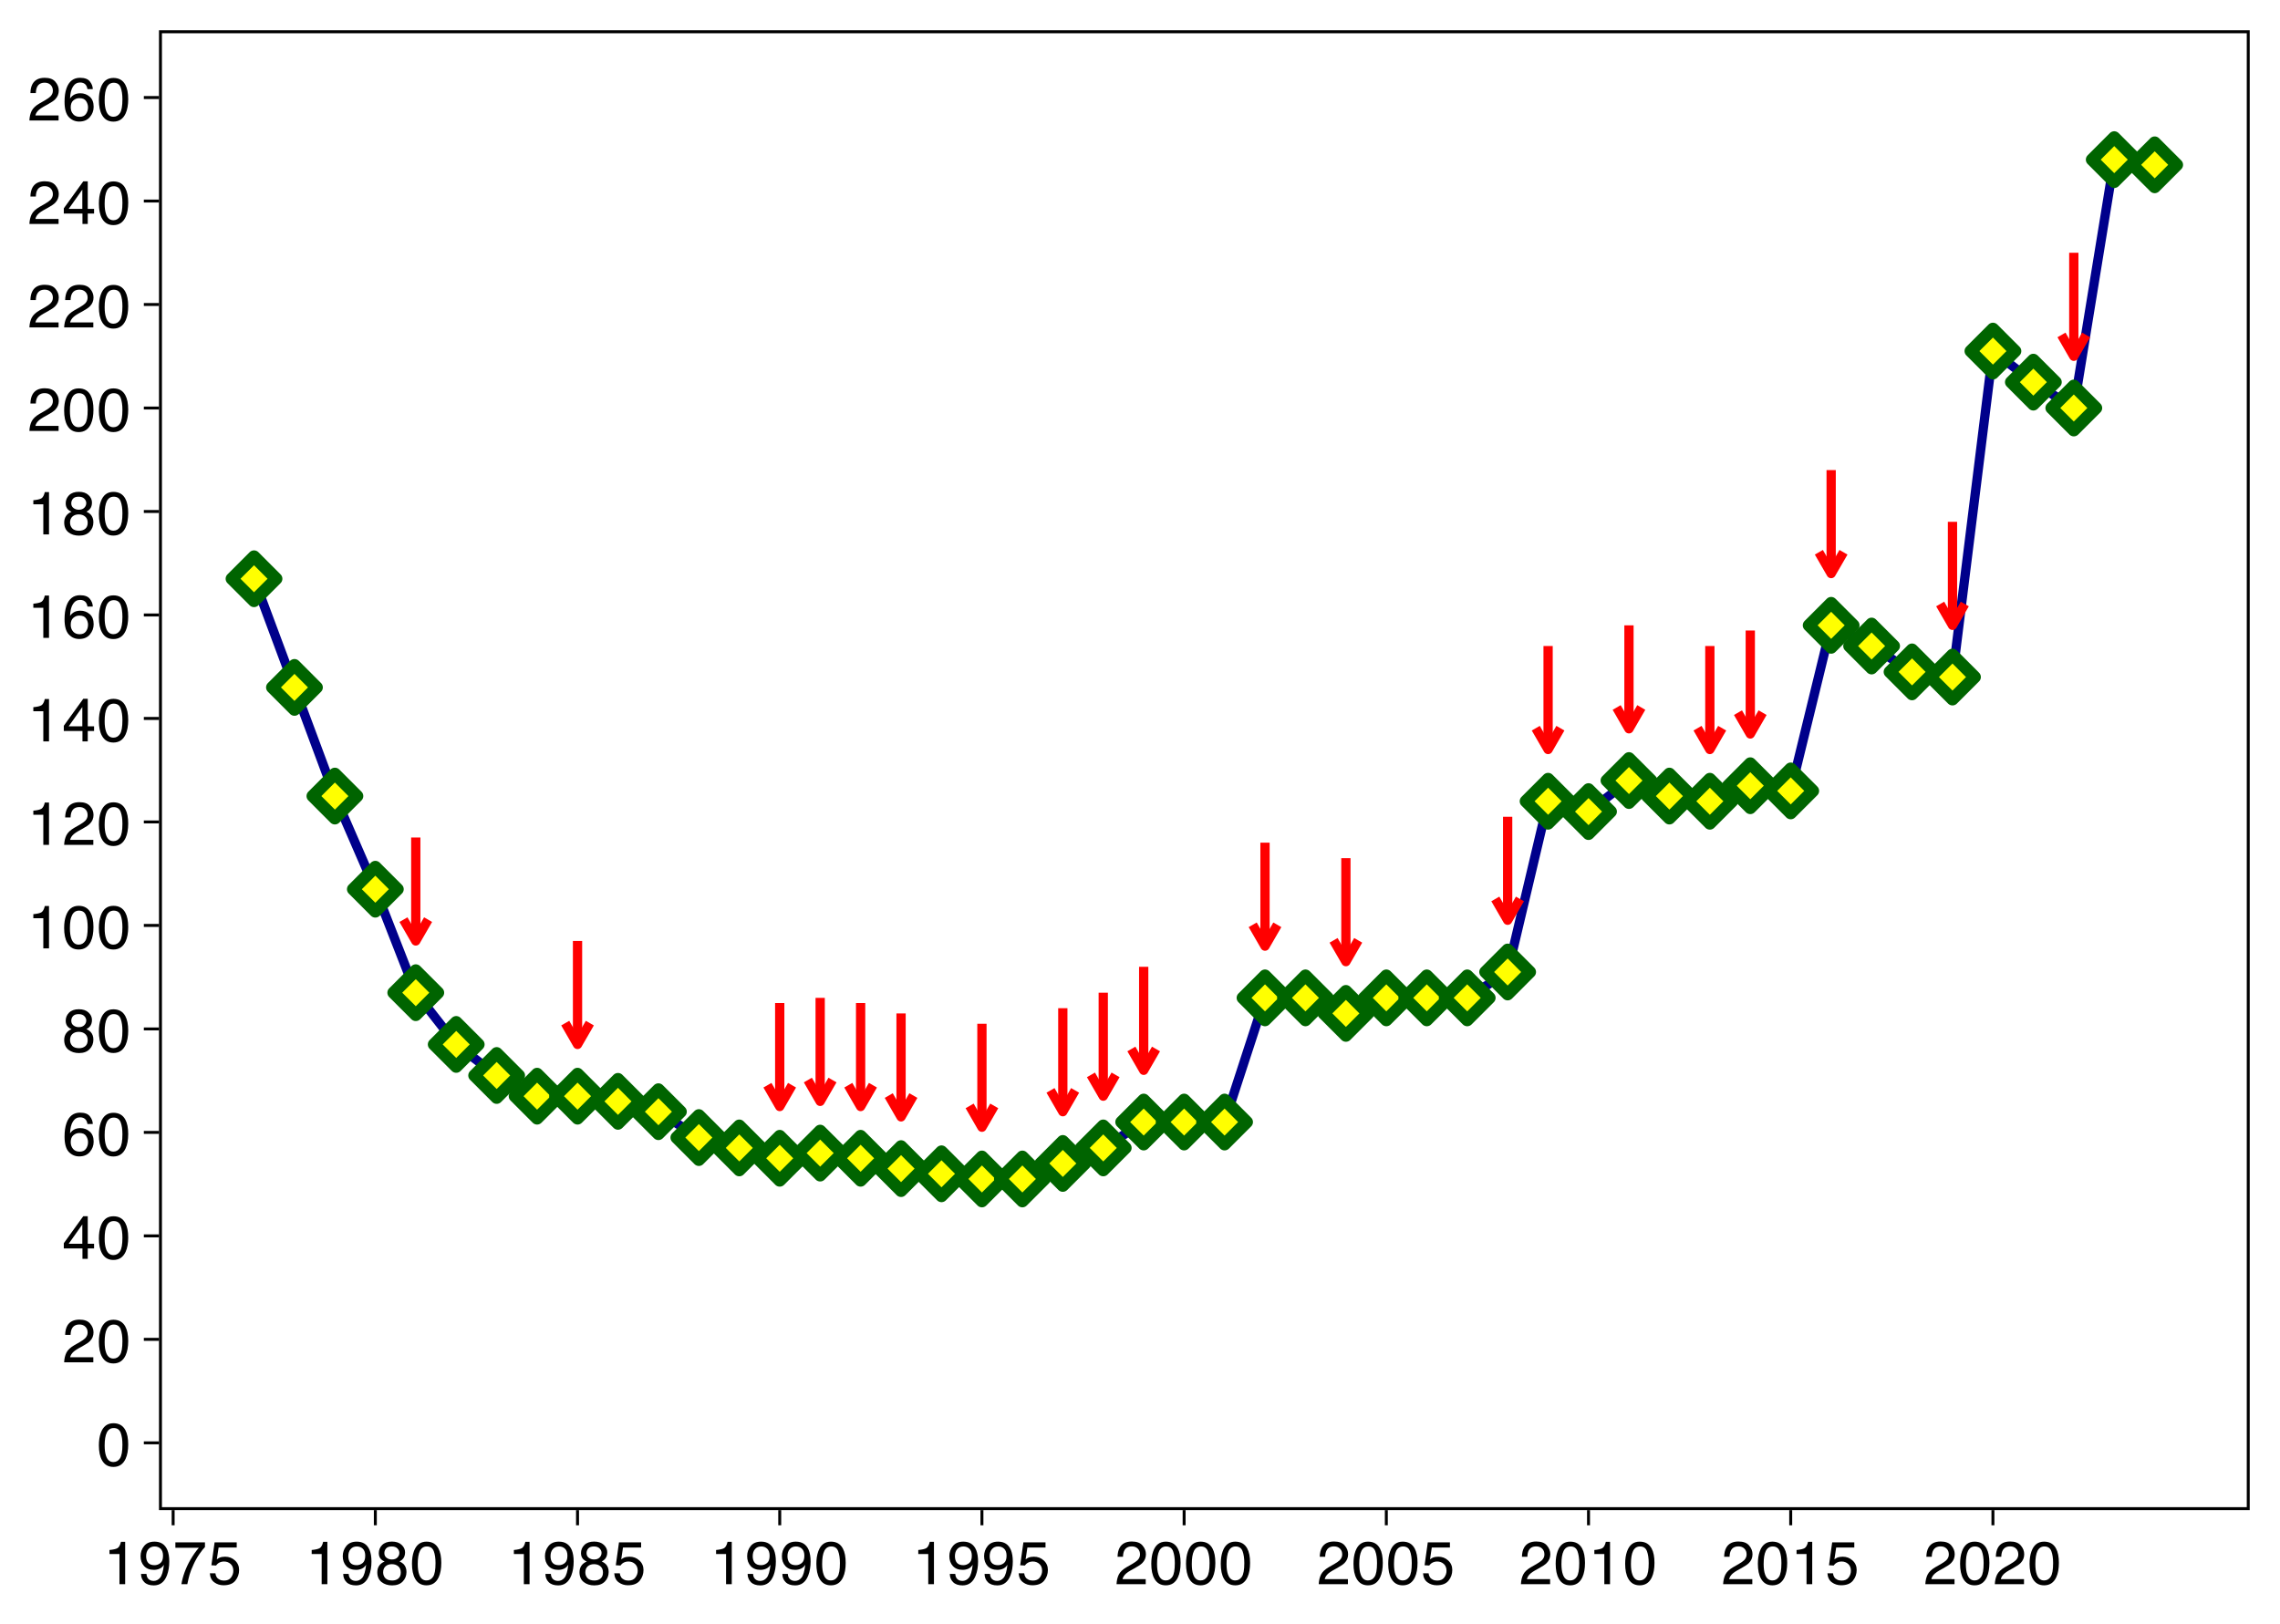 <?xml version="1.0" encoding="UTF-8"?>
<svg xmlns="http://www.w3.org/2000/svg" xmlns:xlink="http://www.w3.org/1999/xlink" width="525" height="374" viewBox="0 0 525 374">
<defs>
<g>
<g id="glyph-0-0">
<path d="M 0.453 0 L 0.453 -10.047 L 8.422 -10.047 L 8.422 0 Z M 7.172 -1.266 L 7.172 -8.781 L 1.703 -8.781 L 1.703 -1.266 Z M 7.172 -1.266 "/>
</g>
<g id="glyph-0-1">
<path d="M 3.781 -9.797 C 5.051 -9.797 5.969 -9.27 6.531 -8.219 C 6.969 -7.414 7.188 -6.312 7.188 -4.906 C 7.188 -3.57 6.988 -2.473 6.594 -1.609 C 6.02 -0.359 5.082 0.266 3.781 0.266 C 2.602 0.266 1.727 -0.242 1.156 -1.266 C 0.676 -2.117 0.438 -3.266 0.438 -4.703 C 0.438 -5.805 0.582 -6.758 0.875 -7.562 C 1.406 -9.051 2.375 -9.797 3.781 -9.797 Z M 3.781 -0.859 C 4.414 -0.859 4.922 -1.141 5.297 -1.703 C 5.672 -2.266 5.859 -3.316 5.859 -4.859 C 5.859 -5.973 5.723 -6.891 5.453 -7.609 C 5.18 -8.328 4.648 -8.688 3.859 -8.688 C 3.141 -8.688 2.609 -8.344 2.266 -7.656 C 1.93 -6.977 1.766 -5.977 1.766 -4.656 C 1.766 -3.656 1.875 -2.852 2.094 -2.25 C 2.414 -1.32 2.977 -0.859 3.781 -0.859 Z M 3.781 -0.859 "/>
</g>
<g id="glyph-0-2">
<path d="M 0.438 0 C 0.477 -0.844 0.648 -1.578 0.953 -2.203 C 1.266 -2.828 1.859 -3.395 2.734 -3.906 L 4.047 -4.656 C 4.629 -5 5.039 -5.289 5.281 -5.531 C 5.656 -5.914 5.844 -6.352 5.844 -6.844 C 5.844 -7.406 5.672 -7.852 5.328 -8.188 C 4.984 -8.531 4.531 -8.703 3.969 -8.703 C 3.125 -8.703 2.539 -8.379 2.219 -7.734 C 2.039 -7.391 1.941 -6.914 1.922 -6.312 L 0.672 -6.312 C 0.691 -7.164 0.852 -7.863 1.156 -8.406 C 1.688 -9.352 2.625 -9.828 3.969 -9.828 C 5.094 -9.828 5.91 -9.52 6.422 -8.906 C 6.941 -8.301 7.203 -7.629 7.203 -6.891 C 7.203 -6.109 6.926 -5.438 6.375 -4.875 C 6.062 -4.551 5.488 -4.16 4.656 -3.703 L 3.719 -3.188 C 3.281 -2.938 2.93 -2.703 2.672 -2.484 C 2.211 -2.086 1.926 -1.645 1.812 -1.156 L 7.156 -1.156 L 7.156 0 Z M 0.438 0 "/>
</g>
<g id="glyph-0-3">
<path d="M 4.625 -3.469 L 4.625 -7.906 L 1.484 -3.469 Z M 4.656 0 L 4.656 -2.391 L 0.359 -2.391 L 0.359 -3.594 L 4.844 -9.812 L 5.875 -9.812 L 5.875 -3.469 L 7.328 -3.469 L 7.328 -2.391 L 5.875 -2.391 L 5.875 0 Z M 4.656 0 "/>
</g>
<g id="glyph-0-4">
<path d="M 4.094 -9.828 C 5.188 -9.828 5.945 -9.539 6.375 -8.969 C 6.812 -8.406 7.031 -7.82 7.031 -7.219 L 5.812 -7.219 C 5.738 -7.613 5.625 -7.922 5.469 -8.141 C 5.164 -8.547 4.711 -8.75 4.109 -8.75 C 3.422 -8.75 2.875 -8.43 2.469 -7.797 C 2.062 -7.16 1.836 -6.25 1.797 -5.062 C 2.078 -5.477 2.43 -5.789 2.859 -6 C 3.254 -6.176 3.691 -6.266 4.172 -6.266 C 4.992 -6.266 5.707 -6.004 6.312 -5.484 C 6.926 -4.961 7.234 -4.18 7.234 -3.141 C 7.234 -2.254 6.941 -1.469 6.359 -0.781 C 5.785 -0.094 4.961 0.25 3.891 0.25 C 2.973 0.25 2.18 -0.094 1.516 -0.781 C 0.859 -1.477 0.531 -2.648 0.531 -4.297 C 0.531 -5.516 0.676 -6.547 0.969 -7.391 C 1.539 -9.016 2.582 -9.828 4.094 -9.828 Z M 4 -0.844 C 4.656 -0.844 5.141 -1.055 5.453 -1.484 C 5.773 -1.922 5.938 -2.438 5.938 -3.031 C 5.938 -3.531 5.789 -4.004 5.5 -4.453 C 5.219 -4.91 4.695 -5.141 3.938 -5.141 C 3.414 -5.141 2.953 -4.961 2.547 -4.609 C 2.148 -4.266 1.953 -3.738 1.953 -3.031 C 1.953 -2.414 2.133 -1.895 2.5 -1.469 C 2.863 -1.051 3.363 -0.844 4 -0.844 Z M 4 -0.844 "/>
</g>
<g id="glyph-0-5">
<path d="M 3.812 -5.688 C 4.352 -5.688 4.773 -5.836 5.078 -6.141 C 5.379 -6.441 5.531 -6.801 5.531 -7.219 C 5.531 -7.582 5.383 -7.914 5.094 -8.219 C 4.801 -8.531 4.359 -8.688 3.766 -8.688 C 3.172 -8.688 2.738 -8.531 2.469 -8.219 C 2.207 -7.914 2.078 -7.562 2.078 -7.156 C 2.078 -6.695 2.25 -6.336 2.594 -6.078 C 2.938 -5.816 3.344 -5.688 3.812 -5.688 Z M 3.891 -0.844 C 4.453 -0.844 4.922 -0.992 5.297 -1.297 C 5.672 -1.609 5.859 -2.07 5.859 -2.688 C 5.859 -3.312 5.664 -3.785 5.281 -4.109 C 4.895 -4.441 4.398 -4.609 3.797 -4.609 C 3.203 -4.609 2.719 -4.441 2.344 -4.109 C 1.977 -3.773 1.797 -3.312 1.797 -2.719 C 1.797 -2.207 1.961 -1.766 2.297 -1.391 C 2.641 -1.023 3.172 -0.844 3.891 -0.844 Z M 2.141 -5.219 C 1.797 -5.363 1.523 -5.535 1.328 -5.734 C 0.973 -6.098 0.797 -6.57 0.797 -7.156 C 0.797 -7.883 1.055 -8.508 1.578 -9.031 C 2.109 -9.551 2.859 -9.812 3.828 -9.812 C 4.773 -9.812 5.516 -9.562 6.047 -9.062 C 6.578 -8.57 6.844 -8 6.844 -7.344 C 6.844 -6.727 6.688 -6.234 6.375 -5.859 C 6.207 -5.641 5.941 -5.43 5.578 -5.234 C 5.984 -5.047 6.301 -4.832 6.531 -4.594 C 6.957 -4.133 7.172 -3.539 7.172 -2.812 C 7.172 -1.945 6.879 -1.211 6.297 -0.609 C 5.723 -0.016 4.91 0.281 3.859 0.281 C 2.898 0.281 2.094 0.023 1.438 -0.484 C 0.781 -1.004 0.453 -1.758 0.453 -2.75 C 0.453 -3.32 0.594 -3.816 0.875 -4.234 C 1.156 -4.66 1.578 -4.988 2.141 -5.219 Z M 2.141 -5.219 "/>
</g>
<g id="glyph-0-6">
<path d="M 1.344 -6.938 L 1.344 -7.875 C 2.227 -7.957 2.844 -8.098 3.188 -8.297 C 3.539 -8.504 3.805 -8.988 3.984 -9.75 L 4.953 -9.75 L 4.953 0 L 3.641 0 L 3.641 -6.938 Z M 1.344 -6.938 "/>
</g>
<g id="glyph-0-7">
<path d="M 1.859 -2.359 C 1.898 -1.68 2.16 -1.211 2.641 -0.953 C 2.891 -0.816 3.176 -0.75 3.5 -0.75 C 4.082 -0.75 4.582 -0.992 5 -1.484 C 5.414 -1.973 5.707 -2.969 5.875 -4.469 C 5.602 -4.039 5.266 -3.738 4.859 -3.562 C 4.461 -3.383 4.031 -3.297 3.562 -3.297 C 2.613 -3.297 1.863 -3.586 1.312 -4.172 C 0.77 -4.766 0.5 -5.523 0.5 -6.453 C 0.5 -7.336 0.77 -8.113 1.312 -8.781 C 1.852 -9.457 2.656 -9.797 3.719 -9.797 C 5.145 -9.797 6.129 -9.156 6.672 -7.875 C 6.961 -7.164 7.109 -6.281 7.109 -5.219 C 7.109 -4.02 6.93 -2.957 6.578 -2.031 C 5.984 -0.488 4.973 0.281 3.547 0.281 C 2.586 0.281 1.859 0.031 1.359 -0.469 C 0.859 -0.977 0.609 -1.609 0.609 -2.359 Z M 3.719 -4.375 C 4.207 -4.375 4.656 -4.535 5.062 -4.859 C 5.469 -5.18 5.672 -5.742 5.672 -6.547 C 5.672 -7.266 5.488 -7.801 5.125 -8.156 C 4.758 -8.508 4.297 -8.688 3.734 -8.688 C 3.141 -8.688 2.664 -8.484 2.312 -8.078 C 1.957 -7.672 1.781 -7.129 1.781 -6.453 C 1.781 -5.816 1.93 -5.312 2.234 -4.938 C 2.547 -4.562 3.039 -4.375 3.719 -4.375 Z M 3.719 -4.375 "/>
</g>
<g id="glyph-0-8">
<path d="M 7.328 -9.625 L 7.328 -8.547 C 7.004 -8.242 6.582 -7.711 6.062 -6.953 C 5.539 -6.203 5.082 -5.391 4.688 -4.516 C 4.289 -3.66 3.988 -2.883 3.781 -2.188 C 3.645 -1.727 3.473 -1 3.266 0 L 1.906 0 C 2.219 -1.863 2.898 -3.723 3.953 -5.578 C 4.578 -6.66 5.234 -7.598 5.922 -8.391 L 0.516 -8.391 L 0.516 -9.625 Z M 7.328 -9.625 "/>
</g>
<g id="glyph-0-9">
<path d="M 1.734 -2.5 C 1.816 -1.789 2.141 -1.305 2.703 -1.047 C 2.992 -0.898 3.332 -0.828 3.719 -0.828 C 4.445 -0.828 4.984 -1.062 5.328 -1.531 C 5.68 -2 5.859 -2.516 5.859 -3.078 C 5.859 -3.766 5.648 -4.289 5.234 -4.656 C 4.816 -5.031 4.316 -5.219 3.734 -5.219 C 3.316 -5.219 2.953 -5.133 2.641 -4.969 C 2.336 -4.812 2.082 -4.586 1.875 -4.297 L 0.812 -4.359 L 1.547 -9.625 L 6.641 -9.625 L 6.641 -8.438 L 2.469 -8.438 L 2.062 -5.719 C 2.289 -5.883 2.504 -6.016 2.703 -6.109 C 3.066 -6.254 3.488 -6.328 3.969 -6.328 C 4.863 -6.328 5.625 -6.035 6.25 -5.453 C 6.875 -4.879 7.188 -4.148 7.188 -3.266 C 7.188 -2.336 6.898 -1.52 6.328 -0.812 C 5.754 -0.102 4.844 0.25 3.594 0.25 C 2.801 0.25 2.098 0.023 1.484 -0.422 C 0.867 -0.867 0.523 -1.562 0.453 -2.5 Z M 1.734 -2.5 "/>
</g>
</g>
<clipPath id="clip-0">
<path clip-rule="nonzero" d="M 36.609 6.973 L 518.027 6.973 L 518.027 347.781 L 36.609 347.781 Z M 36.609 6.973 "/>
</clipPath>
<clipPath id="clip-1">
<path clip-rule="nonzero" d="M 36.609 6.973 L 518.027 6.973 L 518.027 347.781 L 36.609 347.781 Z M 36.609 6.973 "/>
</clipPath>
</defs>
<rect x="-52.5" y="-37.4" width="630" height="448.8" fill="rgb(100%, 100%, 100%)" fill-opacity="1"/>
<rect x="-52.5" y="-37.4" width="630" height="448.8" fill="rgb(100%, 100%, 100%)" fill-opacity="1"/>
<path fill="none" stroke-width="1.358" stroke-linecap="round" stroke-linejoin="round" stroke="rgb(100%, 100%, 100%)" stroke-opacity="1" stroke-miterlimit="10" d="M 0 374 L 525 374 L 525 0 L 0 0 Z M 0 374 "/>
<g clip-path="url(#clip-0)">
<path fill-rule="nonzero" fill="rgb(100%, 100%, 100%)" fill-opacity="1" d="M 36.609 347.781 L 518.027 347.781 L 518.027 6.973 L 36.609 6.973 Z M 36.609 347.781 "/>
</g>
<path fill="none" stroke-width="2.134" stroke-linecap="butt" stroke-linejoin="round" stroke="rgb(0%, 0%, 54.51%)" stroke-opacity="1" stroke-miterlimit="10" d="M 58.492 133.289 L 67.805 158.312 L 77.113 183.336 L 86.426 204.785 L 95.738 228.617 L 105.051 240.535 L 114.363 247.684 L 123.672 252.449 L 132.984 252.449 L 142.297 253.645 L 151.609 256.027 L 160.922 261.984 L 170.23 264.367 L 179.543 266.75 L 188.855 265.559 L 198.168 266.75 L 207.48 269.133 L 216.793 270.324 L 226.102 271.516 L 235.414 271.516 L 254.039 264.367 L 263.352 258.41 L 281.973 258.41 L 291.285 229.809 L 300.598 229.809 L 309.91 233.387 L 319.219 229.809 L 337.844 229.809 L 347.156 223.852 L 356.469 184.527 L 365.777 186.91 L 375.09 179.762 L 384.402 183.336 L 393.715 184.527 L 403.027 180.953 L 412.336 182.145 L 421.648 144.012 L 430.961 148.777 L 440.273 154.738 L 449.586 155.93 L 458.898 80.855 L 468.207 88.004 L 477.52 93.965 L 486.832 36.766 L 496.145 37.957 "/>
<path fill-rule="nonzero" fill="rgb(100%, 100%, 0%)" fill-opacity="1" stroke-width="2.835" stroke-linecap="round" stroke-linejoin="round" stroke="rgb(0%, 39.216%, 0%)" stroke-opacity="1" stroke-miterlimit="10" d="M 58.492 138.406 L 63.609 133.289 L 58.492 128.168 L 53.371 133.289 Z M 58.492 138.406 "/>
<path fill-rule="nonzero" fill="rgb(100%, 100%, 0%)" fill-opacity="1" stroke-width="2.835" stroke-linecap="round" stroke-linejoin="round" stroke="rgb(0%, 39.216%, 0%)" stroke-opacity="1" stroke-miterlimit="10" d="M 67.805 163.43 L 72.922 158.312 L 67.805 153.191 L 62.684 158.312 Z M 67.805 163.43 "/>
<path fill-rule="nonzero" fill="rgb(100%, 100%, 0%)" fill-opacity="1" stroke-width="2.835" stroke-linecap="round" stroke-linejoin="round" stroke="rgb(0%, 39.216%, 0%)" stroke-opacity="1" stroke-miterlimit="10" d="M 77.113 188.457 L 82.234 183.336 L 77.113 178.215 L 71.996 183.336 Z M 77.113 188.457 "/>
<path fill-rule="nonzero" fill="rgb(100%, 100%, 0%)" fill-opacity="1" stroke-width="2.835" stroke-linecap="round" stroke-linejoin="round" stroke="rgb(0%, 39.216%, 0%)" stroke-opacity="1" stroke-miterlimit="10" d="M 86.426 209.906 L 91.547 204.785 L 86.426 199.668 L 81.309 204.785 Z M 86.426 209.906 "/>
<path fill-rule="nonzero" fill="rgb(100%, 100%, 0%)" fill-opacity="1" stroke-width="2.835" stroke-linecap="round" stroke-linejoin="round" stroke="rgb(0%, 39.216%, 0%)" stroke-opacity="1" stroke-miterlimit="10" d="M 95.738 233.738 L 100.859 228.617 L 95.738 223.5 L 90.617 228.617 Z M 95.738 233.738 "/>
<path fill-rule="nonzero" fill="rgb(100%, 100%, 0%)" fill-opacity="1" stroke-width="2.835" stroke-linecap="round" stroke-linejoin="round" stroke="rgb(0%, 39.216%, 0%)" stroke-opacity="1" stroke-miterlimit="10" d="M 105.051 245.652 L 110.168 240.535 L 105.051 235.414 L 99.93 240.535 Z M 105.051 245.652 "/>
<path fill-rule="nonzero" fill="rgb(100%, 100%, 0%)" fill-opacity="1" stroke-width="2.835" stroke-linecap="round" stroke-linejoin="round" stroke="rgb(0%, 39.216%, 0%)" stroke-opacity="1" stroke-miterlimit="10" d="M 114.363 252.805 L 119.48 247.684 L 114.363 242.566 L 109.242 247.684 Z M 114.363 252.805 "/>
<path fill-rule="nonzero" fill="rgb(100%, 100%, 0%)" fill-opacity="1" stroke-width="2.835" stroke-linecap="round" stroke-linejoin="round" stroke="rgb(0%, 39.216%, 0%)" stroke-opacity="1" stroke-miterlimit="10" d="M 123.672 257.57 L 128.793 252.449 L 123.672 247.332 L 118.555 252.449 Z M 123.672 257.57 "/>
<path fill-rule="nonzero" fill="rgb(100%, 100%, 0%)" fill-opacity="1" stroke-width="2.835" stroke-linecap="round" stroke-linejoin="round" stroke="rgb(0%, 39.216%, 0%)" stroke-opacity="1" stroke-miterlimit="10" d="M 132.984 257.57 L 138.105 252.449 L 132.984 247.332 L 127.867 252.449 Z M 132.984 257.57 "/>
<path fill-rule="nonzero" fill="rgb(100%, 100%, 0%)" fill-opacity="1" stroke-width="2.835" stroke-linecap="round" stroke-linejoin="round" stroke="rgb(0%, 39.216%, 0%)" stroke-opacity="1" stroke-miterlimit="10" d="M 142.297 258.762 L 147.418 253.645 L 142.297 248.523 L 137.176 253.645 Z M 142.297 258.762 "/>
<path fill-rule="nonzero" fill="rgb(100%, 100%, 0%)" fill-opacity="1" stroke-width="2.835" stroke-linecap="round" stroke-linejoin="round" stroke="rgb(0%, 39.216%, 0%)" stroke-opacity="1" stroke-miterlimit="10" d="M 151.609 261.145 L 156.727 256.027 L 151.609 250.906 L 146.488 256.027 Z M 151.609 261.145 "/>
<path fill-rule="nonzero" fill="rgb(100%, 100%, 0%)" fill-opacity="1" stroke-width="2.835" stroke-linecap="round" stroke-linejoin="round" stroke="rgb(0%, 39.216%, 0%)" stroke-opacity="1" stroke-miterlimit="10" d="M 160.922 267.105 L 166.039 261.984 L 160.922 256.863 L 155.801 261.984 Z M 160.922 267.105 "/>
<path fill-rule="nonzero" fill="rgb(100%, 100%, 0%)" fill-opacity="1" stroke-width="2.835" stroke-linecap="round" stroke-linejoin="round" stroke="rgb(0%, 39.216%, 0%)" stroke-opacity="1" stroke-miterlimit="10" d="M 170.23 269.488 L 175.352 264.367 L 170.23 259.246 L 165.113 264.367 Z M 170.23 269.488 "/>
<path fill-rule="nonzero" fill="rgb(100%, 100%, 0%)" fill-opacity="1" stroke-width="2.835" stroke-linecap="round" stroke-linejoin="round" stroke="rgb(0%, 39.216%, 0%)" stroke-opacity="1" stroke-miterlimit="10" d="M 179.543 271.871 L 184.664 266.75 L 179.543 261.633 L 174.426 266.75 Z M 179.543 271.871 "/>
<path fill-rule="nonzero" fill="rgb(100%, 100%, 0%)" fill-opacity="1" stroke-width="2.835" stroke-linecap="round" stroke-linejoin="round" stroke="rgb(0%, 39.216%, 0%)" stroke-opacity="1" stroke-miterlimit="10" d="M 188.855 270.68 L 193.977 265.559 L 188.855 260.441 L 183.734 265.559 Z M 188.855 270.68 "/>
<path fill-rule="nonzero" fill="rgb(100%, 100%, 0%)" fill-opacity="1" stroke-width="2.835" stroke-linecap="round" stroke-linejoin="round" stroke="rgb(0%, 39.216%, 0%)" stroke-opacity="1" stroke-miterlimit="10" d="M 198.168 271.871 L 203.285 266.75 L 198.168 261.633 L 193.047 266.75 Z M 198.168 271.871 "/>
<path fill-rule="nonzero" fill="rgb(100%, 100%, 0%)" fill-opacity="1" stroke-width="2.835" stroke-linecap="round" stroke-linejoin="round" stroke="rgb(0%, 39.216%, 0%)" stroke-opacity="1" stroke-miterlimit="10" d="M 207.48 274.254 L 212.598 269.133 L 207.48 264.016 L 202.359 269.133 Z M 207.48 274.254 "/>
<path fill-rule="nonzero" fill="rgb(100%, 100%, 0%)" fill-opacity="1" stroke-width="2.835" stroke-linecap="round" stroke-linejoin="round" stroke="rgb(0%, 39.216%, 0%)" stroke-opacity="1" stroke-miterlimit="10" d="M 216.793 275.445 L 221.91 270.324 L 216.793 265.207 L 211.672 270.324 Z M 216.793 275.445 "/>
<path fill-rule="nonzero" fill="rgb(100%, 100%, 0%)" fill-opacity="1" stroke-width="2.835" stroke-linecap="round" stroke-linejoin="round" stroke="rgb(0%, 39.216%, 0%)" stroke-opacity="1" stroke-miterlimit="10" d="M 226.102 276.637 L 231.223 271.516 L 226.102 266.398 L 220.984 271.516 Z M 226.102 276.637 "/>
<path fill-rule="nonzero" fill="rgb(100%, 100%, 0%)" fill-opacity="1" stroke-width="2.835" stroke-linecap="round" stroke-linejoin="round" stroke="rgb(0%, 39.216%, 0%)" stroke-opacity="1" stroke-miterlimit="10" d="M 235.414 276.637 L 240.535 271.516 L 235.414 266.398 L 230.297 271.516 Z M 235.414 276.637 "/>
<path fill-rule="nonzero" fill="rgb(100%, 100%, 0%)" fill-opacity="1" stroke-width="2.835" stroke-linecap="round" stroke-linejoin="round" stroke="rgb(0%, 39.216%, 0%)" stroke-opacity="1" stroke-miterlimit="10" d="M 244.727 273.062 L 249.848 267.941 L 244.727 262.824 L 239.605 267.941 Z M 244.727 273.062 "/>
<path fill-rule="nonzero" fill="rgb(100%, 100%, 0%)" fill-opacity="1" stroke-width="2.835" stroke-linecap="round" stroke-linejoin="round" stroke="rgb(0%, 39.216%, 0%)" stroke-opacity="1" stroke-miterlimit="10" d="M 254.039 269.488 L 259.156 264.367 L 254.039 259.246 L 248.918 264.367 Z M 254.039 269.488 "/>
<path fill-rule="nonzero" fill="rgb(100%, 100%, 0%)" fill-opacity="1" stroke-width="2.835" stroke-linecap="round" stroke-linejoin="round" stroke="rgb(0%, 39.216%, 0%)" stroke-opacity="1" stroke-miterlimit="10" d="M 263.352 263.527 L 268.469 258.41 L 263.352 253.289 L 258.23 258.41 Z M 263.352 263.527 "/>
<path fill-rule="nonzero" fill="rgb(100%, 100%, 0%)" fill-opacity="1" stroke-width="2.835" stroke-linecap="round" stroke-linejoin="round" stroke="rgb(0%, 39.216%, 0%)" stroke-opacity="1" stroke-miterlimit="10" d="M 272.66 263.527 L 277.781 258.41 L 272.66 253.289 L 267.543 258.41 Z M 272.66 263.527 "/>
<path fill-rule="nonzero" fill="rgb(100%, 100%, 0%)" fill-opacity="1" stroke-width="2.835" stroke-linecap="round" stroke-linejoin="round" stroke="rgb(0%, 39.216%, 0%)" stroke-opacity="1" stroke-miterlimit="10" d="M 281.973 263.527 L 287.094 258.41 L 281.973 253.289 L 276.855 258.41 Z M 281.973 263.527 "/>
<path fill-rule="nonzero" fill="rgb(100%, 100%, 0%)" fill-opacity="1" stroke-width="2.835" stroke-linecap="round" stroke-linejoin="round" stroke="rgb(0%, 39.216%, 0%)" stroke-opacity="1" stroke-miterlimit="10" d="M 291.285 234.93 L 296.406 229.809 L 291.285 224.691 L 286.164 229.809 Z M 291.285 234.93 "/>
<path fill-rule="nonzero" fill="rgb(100%, 100%, 0%)" fill-opacity="1" stroke-width="2.835" stroke-linecap="round" stroke-linejoin="round" stroke="rgb(0%, 39.216%, 0%)" stroke-opacity="1" stroke-miterlimit="10" d="M 300.598 234.93 L 305.715 229.809 L 300.598 224.691 L 295.477 229.809 Z M 300.598 234.93 "/>
<path fill-rule="nonzero" fill="rgb(100%, 100%, 0%)" fill-opacity="1" stroke-width="2.835" stroke-linecap="round" stroke-linejoin="round" stroke="rgb(0%, 39.216%, 0%)" stroke-opacity="1" stroke-miterlimit="10" d="M 309.91 238.504 L 315.027 233.387 L 309.91 228.266 L 304.789 233.387 Z M 309.91 238.504 "/>
<path fill-rule="nonzero" fill="rgb(100%, 100%, 0%)" fill-opacity="1" stroke-width="2.835" stroke-linecap="round" stroke-linejoin="round" stroke="rgb(0%, 39.216%, 0%)" stroke-opacity="1" stroke-miterlimit="10" d="M 319.219 234.93 L 324.34 229.809 L 319.219 224.691 L 314.102 229.809 Z M 319.219 234.93 "/>
<path fill-rule="nonzero" fill="rgb(100%, 100%, 0%)" fill-opacity="1" stroke-width="2.835" stroke-linecap="round" stroke-linejoin="round" stroke="rgb(0%, 39.216%, 0%)" stroke-opacity="1" stroke-miterlimit="10" d="M 328.531 234.93 L 333.652 229.809 L 328.531 224.691 L 323.414 229.809 Z M 328.531 234.93 "/>
<path fill-rule="nonzero" fill="rgb(100%, 100%, 0%)" fill-opacity="1" stroke-width="2.835" stroke-linecap="round" stroke-linejoin="round" stroke="rgb(0%, 39.216%, 0%)" stroke-opacity="1" stroke-miterlimit="10" d="M 337.844 234.93 L 342.965 229.809 L 337.844 224.691 L 332.723 229.809 Z M 337.844 234.93 "/>
<path fill-rule="nonzero" fill="rgb(100%, 100%, 0%)" fill-opacity="1" stroke-width="2.835" stroke-linecap="round" stroke-linejoin="round" stroke="rgb(0%, 39.216%, 0%)" stroke-opacity="1" stroke-miterlimit="10" d="M 347.156 228.973 L 352.273 223.852 L 347.156 218.73 L 342.035 223.852 Z M 347.156 228.973 "/>
<path fill-rule="nonzero" fill="rgb(100%, 100%, 0%)" fill-opacity="1" stroke-width="2.835" stroke-linecap="round" stroke-linejoin="round" stroke="rgb(0%, 39.216%, 0%)" stroke-opacity="1" stroke-miterlimit="10" d="M 356.469 189.648 L 361.586 184.527 L 356.469 179.406 L 351.348 184.527 Z M 356.469 189.648 "/>
<path fill-rule="nonzero" fill="rgb(100%, 100%, 0%)" fill-opacity="1" stroke-width="2.835" stroke-linecap="round" stroke-linejoin="round" stroke="rgb(0%, 39.216%, 0%)" stroke-opacity="1" stroke-miterlimit="10" d="M 365.777 192.031 L 370.898 186.91 L 365.777 181.793 L 360.66 186.91 Z M 365.777 192.031 "/>
<path fill-rule="nonzero" fill="rgb(100%, 100%, 0%)" fill-opacity="1" stroke-width="2.835" stroke-linecap="round" stroke-linejoin="round" stroke="rgb(0%, 39.216%, 0%)" stroke-opacity="1" stroke-miterlimit="10" d="M 375.09 184.879 L 380.211 179.762 L 375.09 174.641 L 369.973 179.762 Z M 375.09 184.879 "/>
<path fill-rule="nonzero" fill="rgb(100%, 100%, 0%)" fill-opacity="1" stroke-width="2.835" stroke-linecap="round" stroke-linejoin="round" stroke="rgb(0%, 39.216%, 0%)" stroke-opacity="1" stroke-miterlimit="10" d="M 384.402 188.457 L 389.523 183.336 L 384.402 178.215 L 379.281 183.336 Z M 384.402 188.457 "/>
<path fill-rule="nonzero" fill="rgb(100%, 100%, 0%)" fill-opacity="1" stroke-width="2.835" stroke-linecap="round" stroke-linejoin="round" stroke="rgb(0%, 39.216%, 0%)" stroke-opacity="1" stroke-miterlimit="10" d="M 393.715 189.648 L 398.832 184.527 L 393.715 179.406 L 388.594 184.527 Z M 393.715 189.648 "/>
<path fill-rule="nonzero" fill="rgb(100%, 100%, 0%)" fill-opacity="1" stroke-width="2.835" stroke-linecap="round" stroke-linejoin="round" stroke="rgb(0%, 39.216%, 0%)" stroke-opacity="1" stroke-miterlimit="10" d="M 403.027 186.074 L 408.145 180.953 L 403.027 175.832 L 397.906 180.953 Z M 403.027 186.074 "/>
<path fill-rule="nonzero" fill="rgb(100%, 100%, 0%)" fill-opacity="1" stroke-width="2.835" stroke-linecap="round" stroke-linejoin="round" stroke="rgb(0%, 39.216%, 0%)" stroke-opacity="1" stroke-miterlimit="10" d="M 412.336 187.266 L 417.457 182.145 L 412.336 177.023 L 407.219 182.145 Z M 412.336 187.266 "/>
<path fill-rule="nonzero" fill="rgb(100%, 100%, 0%)" fill-opacity="1" stroke-width="2.835" stroke-linecap="round" stroke-linejoin="round" stroke="rgb(0%, 39.216%, 0%)" stroke-opacity="1" stroke-miterlimit="10" d="M 421.648 149.133 L 426.77 144.012 L 421.648 138.891 L 416.531 144.012 Z M 421.648 149.133 "/>
<path fill-rule="nonzero" fill="rgb(100%, 100%, 0%)" fill-opacity="1" stroke-width="2.835" stroke-linecap="round" stroke-linejoin="round" stroke="rgb(0%, 39.216%, 0%)" stroke-opacity="1" stroke-miterlimit="10" d="M 430.961 153.898 L 436.082 148.777 L 430.961 143.66 L 425.844 148.777 Z M 430.961 153.898 "/>
<path fill-rule="nonzero" fill="rgb(100%, 100%, 0%)" fill-opacity="1" stroke-width="2.835" stroke-linecap="round" stroke-linejoin="round" stroke="rgb(0%, 39.216%, 0%)" stroke-opacity="1" stroke-miterlimit="10" d="M 440.273 159.855 L 445.391 154.738 L 440.273 149.617 L 435.152 154.738 Z M 440.273 159.855 "/>
<path fill-rule="nonzero" fill="rgb(100%, 100%, 0%)" fill-opacity="1" stroke-width="2.835" stroke-linecap="round" stroke-linejoin="round" stroke="rgb(0%, 39.216%, 0%)" stroke-opacity="1" stroke-miterlimit="10" d="M 449.586 161.047 L 454.703 155.93 L 449.586 150.809 L 444.465 155.93 Z M 449.586 161.047 "/>
<path fill-rule="nonzero" fill="rgb(100%, 100%, 0%)" fill-opacity="1" stroke-width="2.835" stroke-linecap="round" stroke-linejoin="round" stroke="rgb(0%, 39.216%, 0%)" stroke-opacity="1" stroke-miterlimit="10" d="M 458.898 85.977 L 464.016 80.855 L 458.898 75.734 L 453.777 80.855 Z M 458.898 85.977 "/>
<path fill-rule="nonzero" fill="rgb(100%, 100%, 0%)" fill-opacity="1" stroke-width="2.835" stroke-linecap="round" stroke-linejoin="round" stroke="rgb(0%, 39.216%, 0%)" stroke-opacity="1" stroke-miterlimit="10" d="M 468.207 93.125 L 473.328 88.004 L 468.207 82.887 L 463.09 88.004 Z M 468.207 93.125 "/>
<path fill-rule="nonzero" fill="rgb(100%, 100%, 0%)" fill-opacity="1" stroke-width="2.835" stroke-linecap="round" stroke-linejoin="round" stroke="rgb(0%, 39.216%, 0%)" stroke-opacity="1" stroke-miterlimit="10" d="M 477.52 99.082 L 482.641 93.965 L 477.52 88.844 L 472.402 93.965 Z M 477.52 99.082 "/>
<path fill-rule="nonzero" fill="rgb(100%, 100%, 0%)" fill-opacity="1" stroke-width="2.835" stroke-linecap="round" stroke-linejoin="round" stroke="rgb(0%, 39.216%, 0%)" stroke-opacity="1" stroke-miterlimit="10" d="M 486.832 41.883 L 491.953 36.766 L 486.832 31.645 L 481.711 36.766 Z M 486.832 41.883 "/>
<path fill-rule="nonzero" fill="rgb(100%, 100%, 0%)" fill-opacity="1" stroke-width="2.835" stroke-linecap="round" stroke-linejoin="round" stroke="rgb(0%, 39.216%, 0%)" stroke-opacity="1" stroke-miterlimit="10" d="M 496.145 43.074 L 501.262 37.957 L 496.145 32.836 L 491.023 37.957 Z M 496.145 43.074 "/>
<path fill="none" stroke-width="2.134" stroke-linecap="butt" stroke-linejoin="round" stroke="rgb(100%, 0%, 0%)" stroke-opacity="1" stroke-miterlimit="10" d="M 95.738 192.871 L 95.738 216.703 "/>
<path fill="none" stroke-width="2.134" stroke-linecap="butt" stroke-linejoin="round" stroke="rgb(100%, 0%, 0%)" stroke-opacity="1" stroke-miterlimit="10" d="M 92.902 211.793 L 95.738 216.703 L 98.574 211.793 "/>
<path fill="none" stroke-width="2.134" stroke-linecap="butt" stroke-linejoin="round" stroke="rgb(100%, 0%, 0%)" stroke-opacity="1" stroke-miterlimit="10" d="M 132.984 216.703 L 132.984 240.535 "/>
<path fill="none" stroke-width="2.134" stroke-linecap="butt" stroke-linejoin="round" stroke="rgb(100%, 0%, 0%)" stroke-opacity="1" stroke-miterlimit="10" d="M 130.152 235.625 L 132.984 240.535 L 135.82 235.625 "/>
<path fill="none" stroke-width="2.134" stroke-linecap="butt" stroke-linejoin="round" stroke="rgb(100%, 0%, 0%)" stroke-opacity="1" stroke-miterlimit="10" d="M 179.543 231 L 179.543 254.836 "/>
<path fill="none" stroke-width="2.134" stroke-linecap="butt" stroke-linejoin="round" stroke="rgb(100%, 0%, 0%)" stroke-opacity="1" stroke-miterlimit="10" d="M 176.711 249.926 L 179.543 254.836 L 182.379 249.926 "/>
<path fill="none" stroke-width="2.134" stroke-linecap="butt" stroke-linejoin="round" stroke="rgb(100%, 0%, 0%)" stroke-opacity="1" stroke-miterlimit="10" d="M 188.855 229.809 L 188.855 253.645 "/>
<path fill="none" stroke-width="2.134" stroke-linecap="butt" stroke-linejoin="round" stroke="rgb(100%, 0%, 0%)" stroke-opacity="1" stroke-miterlimit="10" d="M 186.02 248.734 L 188.855 253.645 L 191.691 248.734 "/>
<path fill="none" stroke-width="2.134" stroke-linecap="butt" stroke-linejoin="round" stroke="rgb(100%, 0%, 0%)" stroke-opacity="1" stroke-miterlimit="10" d="M 198.168 231 L 198.168 254.836 "/>
<path fill="none" stroke-width="2.134" stroke-linecap="butt" stroke-linejoin="round" stroke="rgb(100%, 0%, 0%)" stroke-opacity="1" stroke-miterlimit="10" d="M 195.332 249.926 L 198.168 254.836 L 201.004 249.926 "/>
<path fill="none" stroke-width="2.134" stroke-linecap="butt" stroke-linejoin="round" stroke="rgb(100%, 0%, 0%)" stroke-opacity="1" stroke-miterlimit="10" d="M 207.48 233.387 L 207.48 257.219 "/>
<path fill="none" stroke-width="2.134" stroke-linecap="butt" stroke-linejoin="round" stroke="rgb(100%, 0%, 0%)" stroke-opacity="1" stroke-miterlimit="10" d="M 204.645 252.309 L 207.48 257.219 L 210.312 252.309 "/>
<path fill="none" stroke-width="2.134" stroke-linecap="butt" stroke-linejoin="round" stroke="rgb(100%, 0%, 0%)" stroke-opacity="1" stroke-miterlimit="10" d="M 226.102 235.77 L 226.102 259.602 "/>
<path fill="none" stroke-width="2.134" stroke-linecap="butt" stroke-linejoin="round" stroke="rgb(100%, 0%, 0%)" stroke-opacity="1" stroke-miterlimit="10" d="M 223.27 254.691 L 226.102 259.602 L 228.938 254.691 "/>
<path fill="none" stroke-width="2.134" stroke-linecap="butt" stroke-linejoin="round" stroke="rgb(100%, 0%, 0%)" stroke-opacity="1" stroke-miterlimit="10" d="M 244.727 232.191 L 244.727 256.027 "/>
<path fill="none" stroke-width="2.134" stroke-linecap="butt" stroke-linejoin="round" stroke="rgb(100%, 0%, 0%)" stroke-opacity="1" stroke-miterlimit="10" d="M 241.891 251.117 L 244.727 256.027 L 247.562 251.117 "/>
<path fill="none" stroke-width="2.134" stroke-linecap="butt" stroke-linejoin="round" stroke="rgb(100%, 0%, 0%)" stroke-opacity="1" stroke-miterlimit="10" d="M 254.039 228.617 L 254.039 252.449 "/>
<path fill="none" stroke-width="2.134" stroke-linecap="butt" stroke-linejoin="round" stroke="rgb(100%, 0%, 0%)" stroke-opacity="1" stroke-miterlimit="10" d="M 251.203 247.543 L 254.039 252.449 L 256.871 247.543 "/>
<path fill="none" stroke-width="2.134" stroke-linecap="butt" stroke-linejoin="round" stroke="rgb(100%, 0%, 0%)" stroke-opacity="1" stroke-miterlimit="10" d="M 263.352 222.66 L 263.352 246.492 "/>
<path fill="none" stroke-width="2.134" stroke-linecap="butt" stroke-linejoin="round" stroke="rgb(100%, 0%, 0%)" stroke-opacity="1" stroke-miterlimit="10" d="M 260.516 241.582 L 263.352 246.492 L 266.184 241.582 "/>
<path fill="none" stroke-width="2.134" stroke-linecap="butt" stroke-linejoin="round" stroke="rgb(100%, 0%, 0%)" stroke-opacity="1" stroke-miterlimit="10" d="M 291.285 194.062 L 291.285 217.895 "/>
<path fill="none" stroke-width="2.134" stroke-linecap="butt" stroke-linejoin="round" stroke="rgb(100%, 0%, 0%)" stroke-opacity="1" stroke-miterlimit="10" d="M 288.449 212.984 L 291.285 217.895 L 294.121 212.984 "/>
<path fill="none" stroke-width="2.134" stroke-linecap="butt" stroke-linejoin="round" stroke="rgb(100%, 0%, 0%)" stroke-opacity="1" stroke-miterlimit="10" d="M 309.91 197.637 L 309.91 221.469 "/>
<path fill="none" stroke-width="2.134" stroke-linecap="butt" stroke-linejoin="round" stroke="rgb(100%, 0%, 0%)" stroke-opacity="1" stroke-miterlimit="10" d="M 307.074 216.559 L 309.91 221.469 L 312.742 216.559 "/>
<path fill="none" stroke-width="2.134" stroke-linecap="butt" stroke-linejoin="round" stroke="rgb(100%, 0%, 0%)" stroke-opacity="1" stroke-miterlimit="10" d="M 347.156 188.102 L 347.156 211.934 "/>
<path fill="none" stroke-width="2.134" stroke-linecap="butt" stroke-linejoin="round" stroke="rgb(100%, 0%, 0%)" stroke-opacity="1" stroke-miterlimit="10" d="M 344.32 207.027 L 347.156 211.934 L 349.988 207.027 "/>
<path fill="none" stroke-width="2.134" stroke-linecap="butt" stroke-linejoin="round" stroke="rgb(100%, 0%, 0%)" stroke-opacity="1" stroke-miterlimit="10" d="M 356.469 148.777 L 356.469 172.613 "/>
<path fill="none" stroke-width="2.134" stroke-linecap="butt" stroke-linejoin="round" stroke="rgb(100%, 0%, 0%)" stroke-opacity="1" stroke-miterlimit="10" d="M 353.633 167.703 L 356.469 172.613 L 359.301 167.703 "/>
<path fill="none" stroke-width="2.134" stroke-linecap="butt" stroke-linejoin="round" stroke="rgb(100%, 0%, 0%)" stroke-opacity="1" stroke-miterlimit="10" d="M 375.09 144.012 L 375.09 167.844 "/>
<path fill="none" stroke-width="2.134" stroke-linecap="butt" stroke-linejoin="round" stroke="rgb(100%, 0%, 0%)" stroke-opacity="1" stroke-miterlimit="10" d="M 372.258 162.934 L 375.09 167.844 L 377.926 162.934 "/>
<path fill="none" stroke-width="2.134" stroke-linecap="butt" stroke-linejoin="round" stroke="rgb(100%, 0%, 0%)" stroke-opacity="1" stroke-miterlimit="10" d="M 393.715 148.777 L 393.715 172.613 "/>
<path fill="none" stroke-width="2.134" stroke-linecap="butt" stroke-linejoin="round" stroke="rgb(100%, 0%, 0%)" stroke-opacity="1" stroke-miterlimit="10" d="M 390.879 167.703 L 393.715 172.613 L 396.551 167.703 "/>
<path fill="none" stroke-width="2.134" stroke-linecap="butt" stroke-linejoin="round" stroke="rgb(100%, 0%, 0%)" stroke-opacity="1" stroke-miterlimit="10" d="M 403.027 145.203 L 403.027 169.035 "/>
<path fill="none" stroke-width="2.134" stroke-linecap="butt" stroke-linejoin="round" stroke="rgb(100%, 0%, 0%)" stroke-opacity="1" stroke-miterlimit="10" d="M 400.191 164.125 L 403.027 169.035 L 405.859 164.125 "/>
<path fill="none" stroke-width="2.134" stroke-linecap="butt" stroke-linejoin="round" stroke="rgb(100%, 0%, 0%)" stroke-opacity="1" stroke-miterlimit="10" d="M 421.648 108.262 L 421.648 132.094 "/>
<path fill="none" stroke-width="2.134" stroke-linecap="butt" stroke-linejoin="round" stroke="rgb(100%, 0%, 0%)" stroke-opacity="1" stroke-miterlimit="10" d="M 418.816 127.188 L 421.648 132.094 L 424.484 127.188 "/>
<path fill="none" stroke-width="2.134" stroke-linecap="butt" stroke-linejoin="round" stroke="rgb(100%, 0%, 0%)" stroke-opacity="1" stroke-miterlimit="10" d="M 449.586 120.18 L 449.586 144.012 "/>
<path fill="none" stroke-width="2.134" stroke-linecap="butt" stroke-linejoin="round" stroke="rgb(100%, 0%, 0%)" stroke-opacity="1" stroke-miterlimit="10" d="M 446.75 139.102 L 449.586 144.012 L 452.418 139.102 "/>
<path fill="none" stroke-width="2.134" stroke-linecap="butt" stroke-linejoin="round" stroke="rgb(100%, 0%, 0%)" stroke-opacity="1" stroke-miterlimit="10" d="M 477.52 58.215 L 477.52 82.047 "/>
<path fill="none" stroke-width="2.134" stroke-linecap="butt" stroke-linejoin="round" stroke="rgb(100%, 0%, 0%)" stroke-opacity="1" stroke-miterlimit="10" d="M 474.684 77.137 L 477.52 82.047 L 480.355 77.137 "/>
<g clip-path="url(#clip-1)">
<path fill="none" stroke-width="1.358" stroke-linecap="round" stroke-linejoin="round" stroke="rgb(0%, 0%, 0%)" stroke-opacity="1" stroke-miterlimit="10" d="M 36.609 347.781 L 518.027 347.781 L 518.027 6.973 L 36.609 6.973 Z M 36.609 347.781 "/>
</g>
<g fill="rgb(0%, 0%, 0%)" fill-opacity="1">
<use xlink:href="#glyph-0-1" x="22.332" y="337.569"/>
</g>
<g fill="rgb(0%, 0%, 0%)" fill-opacity="1">
<use xlink:href="#glyph-0-2" x="14.332" y="313.737"/>
<use xlink:href="#glyph-0-1" x="22.332" y="313.737"/>
</g>
<g fill="rgb(0%, 0%, 0%)" fill-opacity="1">
<use xlink:href="#glyph-0-3" x="14.332" y="289.905"/>
<use xlink:href="#glyph-0-1" x="22.332" y="289.905"/>
</g>
<g fill="rgb(0%, 0%, 0%)" fill-opacity="1">
<use xlink:href="#glyph-0-4" x="14.332" y="266.073"/>
<use xlink:href="#glyph-0-1" x="22.332" y="266.073"/>
</g>
<g fill="rgb(0%, 0%, 0%)" fill-opacity="1">
<use xlink:href="#glyph-0-5" x="14.332" y="242.241"/>
<use xlink:href="#glyph-0-1" x="22.332" y="242.241"/>
</g>
<g fill="rgb(0%, 0%, 0%)" fill-opacity="1">
<use xlink:href="#glyph-0-6" x="6.332" y="218.409"/>
<use xlink:href="#glyph-0-1" x="14.332" y="218.409"/>
<use xlink:href="#glyph-0-1" x="22.332" y="218.409"/>
</g>
<g fill="rgb(0%, 0%, 0%)" fill-opacity="1">
<use xlink:href="#glyph-0-6" x="6.332" y="194.573"/>
<use xlink:href="#glyph-0-2" x="14.332" y="194.573"/>
<use xlink:href="#glyph-0-1" x="22.332" y="194.573"/>
</g>
<g fill="rgb(0%, 0%, 0%)" fill-opacity="1">
<use xlink:href="#glyph-0-6" x="6.332" y="170.741"/>
<use xlink:href="#glyph-0-3" x="14.332" y="170.741"/>
<use xlink:href="#glyph-0-1" x="22.332" y="170.741"/>
</g>
<g fill="rgb(0%, 0%, 0%)" fill-opacity="1">
<use xlink:href="#glyph-0-6" x="6.332" y="146.909"/>
<use xlink:href="#glyph-0-4" x="14.332" y="146.909"/>
<use xlink:href="#glyph-0-1" x="22.332" y="146.909"/>
</g>
<g fill="rgb(0%, 0%, 0%)" fill-opacity="1">
<use xlink:href="#glyph-0-6" x="6.332" y="123.077"/>
<use xlink:href="#glyph-0-5" x="14.332" y="123.077"/>
<use xlink:href="#glyph-0-1" x="22.332" y="123.077"/>
</g>
<g fill="rgb(0%, 0%, 0%)" fill-opacity="1">
<use xlink:href="#glyph-0-2" x="6.332" y="99.245"/>
<use xlink:href="#glyph-0-1" x="14.332" y="99.245"/>
<use xlink:href="#glyph-0-1" x="22.332" y="99.245"/>
</g>
<g fill="rgb(0%, 0%, 0%)" fill-opacity="1">
<use xlink:href="#glyph-0-2" x="6.332" y="75.409"/>
<use xlink:href="#glyph-0-2" x="14.332" y="75.409"/>
<use xlink:href="#glyph-0-1" x="22.332" y="75.409"/>
</g>
<g fill="rgb(0%, 0%, 0%)" fill-opacity="1">
<use xlink:href="#glyph-0-2" x="6.332" y="51.577"/>
<use xlink:href="#glyph-0-3" x="14.332" y="51.577"/>
<use xlink:href="#glyph-0-1" x="22.332" y="51.577"/>
</g>
<g fill="rgb(0%, 0%, 0%)" fill-opacity="1">
<use xlink:href="#glyph-0-2" x="6.332" y="27.745"/>
<use xlink:href="#glyph-0-4" x="14.332" y="27.745"/>
<use xlink:href="#glyph-0-1" x="22.332" y="27.745"/>
</g>
<path fill="none" stroke-width="0.679" stroke-linecap="butt" stroke-linejoin="round" stroke="rgb(0%, 0%, 0%)" stroke-opacity="1" stroke-miterlimit="10" d="M 33.121 332.289 L 36.609 332.289 "/>
<path fill="none" stroke-width="0.679" stroke-linecap="butt" stroke-linejoin="round" stroke="rgb(0%, 0%, 0%)" stroke-opacity="1" stroke-miterlimit="10" d="M 33.121 308.457 L 36.609 308.457 "/>
<path fill="none" stroke-width="0.679" stroke-linecap="butt" stroke-linejoin="round" stroke="rgb(0%, 0%, 0%)" stroke-opacity="1" stroke-miterlimit="10" d="M 33.121 284.625 L 36.609 284.625 "/>
<path fill="none" stroke-width="0.679" stroke-linecap="butt" stroke-linejoin="round" stroke="rgb(0%, 0%, 0%)" stroke-opacity="1" stroke-miterlimit="10" d="M 33.121 260.793 L 36.609 260.793 "/>
<path fill="none" stroke-width="0.679" stroke-linecap="butt" stroke-linejoin="round" stroke="rgb(0%, 0%, 0%)" stroke-opacity="1" stroke-miterlimit="10" d="M 33.121 236.961 L 36.609 236.961 "/>
<path fill="none" stroke-width="0.679" stroke-linecap="butt" stroke-linejoin="round" stroke="rgb(0%, 0%, 0%)" stroke-opacity="1" stroke-miterlimit="10" d="M 33.121 213.129 L 36.609 213.129 "/>
<path fill="none" stroke-width="0.679" stroke-linecap="butt" stroke-linejoin="round" stroke="rgb(0%, 0%, 0%)" stroke-opacity="1" stroke-miterlimit="10" d="M 33.121 189.293 L 36.609 189.293 "/>
<path fill="none" stroke-width="0.679" stroke-linecap="butt" stroke-linejoin="round" stroke="rgb(0%, 0%, 0%)" stroke-opacity="1" stroke-miterlimit="10" d="M 33.121 165.461 L 36.609 165.461 "/>
<path fill="none" stroke-width="0.679" stroke-linecap="butt" stroke-linejoin="round" stroke="rgb(0%, 0%, 0%)" stroke-opacity="1" stroke-miterlimit="10" d="M 33.121 141.629 L 36.609 141.629 "/>
<path fill="none" stroke-width="0.679" stroke-linecap="butt" stroke-linejoin="round" stroke="rgb(0%, 0%, 0%)" stroke-opacity="1" stroke-miterlimit="10" d="M 33.121 117.797 L 36.609 117.797 "/>
<path fill="none" stroke-width="0.679" stroke-linecap="butt" stroke-linejoin="round" stroke="rgb(0%, 0%, 0%)" stroke-opacity="1" stroke-miterlimit="10" d="M 33.121 93.965 L 36.609 93.965 "/>
<path fill="none" stroke-width="0.679" stroke-linecap="butt" stroke-linejoin="round" stroke="rgb(0%, 0%, 0%)" stroke-opacity="1" stroke-miterlimit="10" d="M 33.121 70.129 L 36.609 70.129 "/>
<path fill="none" stroke-width="0.679" stroke-linecap="butt" stroke-linejoin="round" stroke="rgb(0%, 0%, 0%)" stroke-opacity="1" stroke-miterlimit="10" d="M 33.121 46.297 L 36.609 46.297 "/>
<path fill="none" stroke-width="0.679" stroke-linecap="butt" stroke-linejoin="round" stroke="rgb(0%, 0%, 0%)" stroke-opacity="1" stroke-miterlimit="10" d="M 33.121 22.465 L 36.609 22.465 "/>
<path fill="none" stroke-width="0.679" stroke-linecap="butt" stroke-linejoin="round" stroke="rgb(0%, 0%, 0%)" stroke-opacity="1" stroke-miterlimit="10" d="M 39.867 351.27 L 39.867 347.781 "/>
<path fill="none" stroke-width="0.679" stroke-linecap="butt" stroke-linejoin="round" stroke="rgb(0%, 0%, 0%)" stroke-opacity="1" stroke-miterlimit="10" d="M 86.426 351.27 L 86.426 347.781 "/>
<path fill="none" stroke-width="0.679" stroke-linecap="butt" stroke-linejoin="round" stroke="rgb(0%, 0%, 0%)" stroke-opacity="1" stroke-miterlimit="10" d="M 132.984 351.27 L 132.984 347.781 "/>
<path fill="none" stroke-width="0.679" stroke-linecap="butt" stroke-linejoin="round" stroke="rgb(0%, 0%, 0%)" stroke-opacity="1" stroke-miterlimit="10" d="M 179.543 351.27 L 179.543 347.781 "/>
<path fill="none" stroke-width="0.679" stroke-linecap="butt" stroke-linejoin="round" stroke="rgb(0%, 0%, 0%)" stroke-opacity="1" stroke-miterlimit="10" d="M 226.102 351.27 L 226.102 347.781 "/>
<path fill="none" stroke-width="0.679" stroke-linecap="butt" stroke-linejoin="round" stroke="rgb(0%, 0%, 0%)" stroke-opacity="1" stroke-miterlimit="10" d="M 272.66 351.27 L 272.66 347.781 "/>
<path fill="none" stroke-width="0.679" stroke-linecap="butt" stroke-linejoin="round" stroke="rgb(0%, 0%, 0%)" stroke-opacity="1" stroke-miterlimit="10" d="M 319.219 351.27 L 319.219 347.781 "/>
<path fill="none" stroke-width="0.679" stroke-linecap="butt" stroke-linejoin="round" stroke="rgb(0%, 0%, 0%)" stroke-opacity="1" stroke-miterlimit="10" d="M 365.777 351.27 L 365.777 347.781 "/>
<path fill="none" stroke-width="0.679" stroke-linecap="butt" stroke-linejoin="round" stroke="rgb(0%, 0%, 0%)" stroke-opacity="1" stroke-miterlimit="10" d="M 412.336 351.27 L 412.336 347.781 "/>
<path fill="none" stroke-width="0.679" stroke-linecap="butt" stroke-linejoin="round" stroke="rgb(0%, 0%, 0%)" stroke-opacity="1" stroke-miterlimit="10" d="M 458.898 351.27 L 458.898 347.781 "/>
<g fill="rgb(0%, 0%, 0%)" fill-opacity="1">
<use xlink:href="#glyph-0-6" x="23.867" y="364.839"/>
<use xlink:href="#glyph-0-7" x="31.867" y="364.839"/>
<use xlink:href="#glyph-0-8" x="39.867" y="364.839"/>
<use xlink:href="#glyph-0-9" x="47.867" y="364.839"/>
</g>
<g fill="rgb(0%, 0%, 0%)" fill-opacity="1">
<use xlink:href="#glyph-0-6" x="70.426" y="364.839"/>
<use xlink:href="#glyph-0-7" x="78.426" y="364.839"/>
<use xlink:href="#glyph-0-5" x="86.426" y="364.839"/>
<use xlink:href="#glyph-0-1" x="94.426" y="364.839"/>
</g>
<g fill="rgb(0%, 0%, 0%)" fill-opacity="1">
<use xlink:href="#glyph-0-6" x="116.984" y="364.839"/>
<use xlink:href="#glyph-0-7" x="124.984" y="364.839"/>
<use xlink:href="#glyph-0-5" x="132.984" y="364.839"/>
<use xlink:href="#glyph-0-9" x="140.984" y="364.839"/>
</g>
<g fill="rgb(0%, 0%, 0%)" fill-opacity="1">
<use xlink:href="#glyph-0-6" x="163.543" y="364.839"/>
<use xlink:href="#glyph-0-7" x="171.543" y="364.839"/>
<use xlink:href="#glyph-0-7" x="179.543" y="364.839"/>
<use xlink:href="#glyph-0-1" x="187.543" y="364.839"/>
</g>
<g fill="rgb(0%, 0%, 0%)" fill-opacity="1">
<use xlink:href="#glyph-0-6" x="210.102" y="364.839"/>
<use xlink:href="#glyph-0-7" x="218.102" y="364.839"/>
<use xlink:href="#glyph-0-7" x="226.102" y="364.839"/>
<use xlink:href="#glyph-0-9" x="234.102" y="364.839"/>
</g>
<g fill="rgb(0%, 0%, 0%)" fill-opacity="1">
<use xlink:href="#glyph-0-2" x="256.66" y="364.839"/>
<use xlink:href="#glyph-0-1" x="264.66" y="364.839"/>
<use xlink:href="#glyph-0-1" x="272.66" y="364.839"/>
<use xlink:href="#glyph-0-1" x="280.66" y="364.839"/>
</g>
<g fill="rgb(0%, 0%, 0%)" fill-opacity="1">
<use xlink:href="#glyph-0-2" x="303.219" y="364.839"/>
<use xlink:href="#glyph-0-1" x="311.219" y="364.839"/>
<use xlink:href="#glyph-0-1" x="319.219" y="364.839"/>
<use xlink:href="#glyph-0-9" x="327.219" y="364.839"/>
</g>
<g fill="rgb(0%, 0%, 0%)" fill-opacity="1">
<use xlink:href="#glyph-0-2" x="349.777" y="364.839"/>
<use xlink:href="#glyph-0-1" x="357.777" y="364.839"/>
<use xlink:href="#glyph-0-6" x="365.777" y="364.839"/>
<use xlink:href="#glyph-0-1" x="373.777" y="364.839"/>
</g>
<g fill="rgb(0%, 0%, 0%)" fill-opacity="1">
<use xlink:href="#glyph-0-2" x="396.336" y="364.839"/>
<use xlink:href="#glyph-0-1" x="404.336" y="364.839"/>
<use xlink:href="#glyph-0-6" x="412.336" y="364.839"/>
<use xlink:href="#glyph-0-9" x="420.336" y="364.839"/>
</g>
<g fill="rgb(0%, 0%, 0%)" fill-opacity="1">
<use xlink:href="#glyph-0-2" x="442.898" y="364.839"/>
<use xlink:href="#glyph-0-1" x="450.898" y="364.839"/>
<use xlink:href="#glyph-0-2" x="458.898" y="364.839"/>
<use xlink:href="#glyph-0-1" x="466.898" y="364.839"/>
</g>
</svg>
